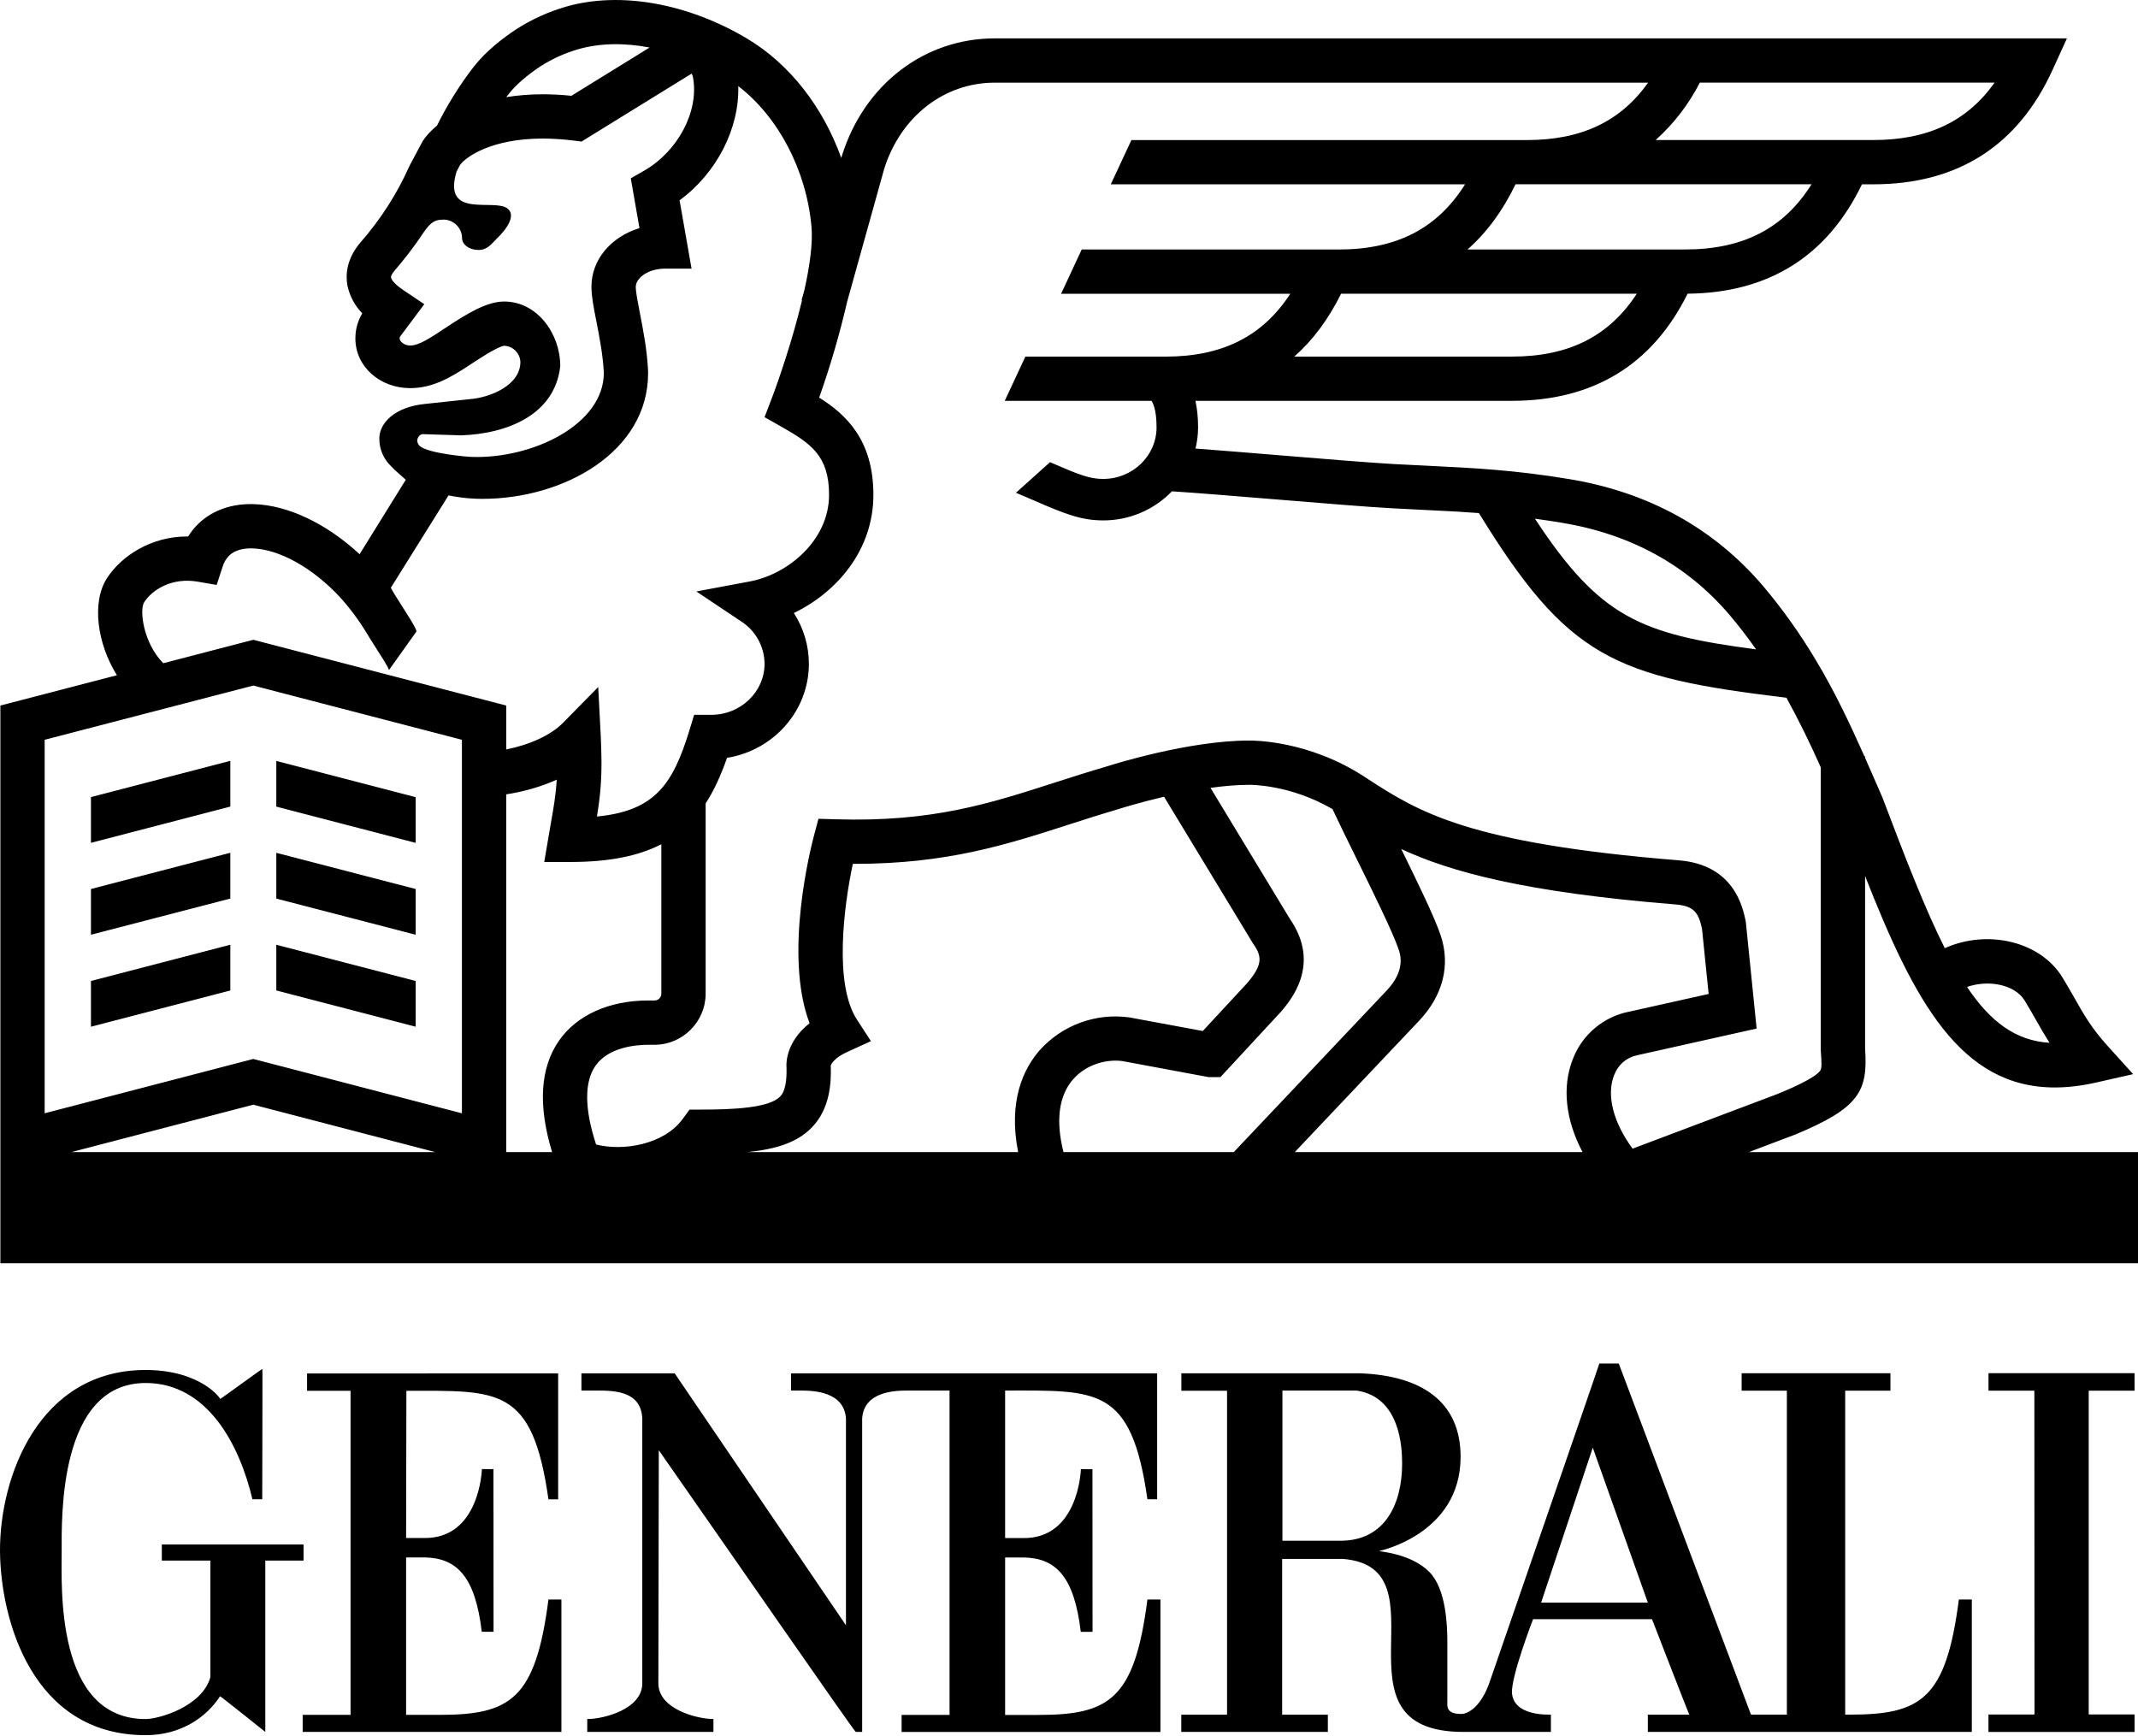<svg clip-rule="evenodd" fill-rule="evenodd" stroke-linejoin="round" stroke-miterlimit="2" viewBox="0 0 1000 812" xmlns="http://www.w3.org/2000/svg"><path d="m13.106 65.637h.571c1.8.033 1.875-2.2 1.875-2.226 0 0 .365.01.373 0l.003 5.253h-.38c-.21-1.773-.796-2.375-1.825-2.4h-.617v5.081h1.064c2.296 0 3.113-.492 3.53-3.724h.418v4.274h-8.35v-.55h1.545v-10.46h-1.403v-.558l8.103-.003v4.065h-.313c-.518-3.653-1.61-3.503-4.585-3.503zm-3.31.21v.518h-1.234v5.53c-.005-.004-1.456-1.165-1.46-1.15-.436.667-1.249 1.255-2.402 1.255-3.672 0-4.684-3.745-4.7-5.942-.01-2.402 1.254-5.844 4.7-5.844 1.777 0 2.433.929 2.402.936.005.015 1.373-.995 1.365-.967.008-.009-.004 3.473-.004 4.204h-.317c-.418-1.776-1.462-3.753-3.446-3.753-2.816 0-2.71 4.377-2.71 5.424 0 1.145-.21 5.422 2.71 5.422.42 0 1.824-.399 2.09-1.354v-3.76h-1.568v-.52zm53.42 1.774h.42v4.274h-10.456v-.556h1.338c-.01 0-1.206-3.09-1.204-3.083h-3.838s-.722 1.87-.68 2.391c.065.72 1.098.69 1.255.69v.558h-2.82c-4.47.005-.473-5.302-3.886-5.583h-1.967v5.027h1.475v.556h-4.73v-.556h1.477v-10.456h-1.475v-.562h5.766c2.03.076 3.246.946 3.246 2.695 0 2.496-2.623 3.039-2.623 3.039-.024.023 1.01.067 1.615.678.54.542.58 1.724.58 2.244v1.98c0 .1-.04.382.5.356.585-.113.861-1.026.854-.995.007-.03 3.565-10.32 3.551-10.312h.628l4.267 11.331h1.158v-10.456h-1.46v-.563h4.802v.563h-1.46v10.456h.14c2.294 0 3.113-.484 3.528-3.716zm-13.48.1h3.444l-1.777-5zm-6.474-1.996c1.465 0 1.988-1.233 1.988-2.486 0-.518-.057-2.147-1.465-2.36h-2.398v4.846zm-10.824-4.845v4.759h.57c1.801.032 1.875-2.201 1.875-2.227 0 0 .366.01.373 0l.003 5.253h-.38c-.21-1.773-.795-2.374-1.825-2.4h-.616v5.082h1.062c2.296 0 3.114-.493 3.53-3.725h.42v4.274h-8.353v-.55h1.547v-10.468h-1.357c-.416 0-1.406.031-1.463.903v10.113h-.207c-.038.006-4.168-5.96-6.356-9.09l-.014 7.525c0 .833 1.256 1.15 1.777 1.15v.415h-4.072v-.415h.006c.521 0 1.77-.317 1.77-1.15v-8.548c-.039-.876-.87-.903-1.464-.903h-.5v-.555h3.01l5.527 8.13v-6.672c-.057-.872-1.046-.903-1.463-.903h-.31v-.555h11.816v4.065h-.314c-.519-3.653-1.617-3.51-4.593-3.51zm36.45.002h-1.48v10.45h1.48v.564h-4.715v-.563h1.486l-.005-10.451h-1.48v-.564h4.713zm-12.448-7.7h12.56v3.588h-68.988v-18l3.761-.978c-.64-1.023-.822-2.364-.317-3.139.464-.709 1.411-1.34 2.59-1.34h.025c.098-.156.213-.298.344-.423.454-.428 1.07-.643 1.782-.62 1.103.035 2.345.63 3.408 1.616l1.49-2.402-.356-.318-.105-.107c-.254-.235-.397-.567-.392-.913 0-.48.48-1.016 1.492-1.112l1.404-.15c.691-.05 1.656-.454 1.656-1.202-.01-.283-.24-.513-.523-.523-.216.024-.877.463-1.127.629-.614.406-1.194.738-1.905.738-.976 0-1.77-.691-1.77-1.605 0-.277.071-.55.21-.787l.012-.022c-.241-.248-.407-.559-.479-.898-.062-.338-.038-.854.428-1.399.642-.732 1.171-1.557 1.568-2.446l.022-.044.414-.777c.107-.164.262-.331.46-.496.314-.642.742-1.329 1.184-1.897.406-.52.966-.943 1.365-1.206.499-.322 1.042-.569 1.612-.734 1.738-.5 3.921-.116 5.84 1.027 1.38.82 2.457 2.215 3.045 3.856l.023-.08c.723-2.296 2.66-3.78 4.932-3.78h34.6l-.46 1.01c-1.118 2.455-3.066 3.7-5.79 3.7h-.365c-1.118 2.317-3.01 3.506-5.627 3.53-1.134 2.292-3.04 3.458-5.67 3.458h-10.213c.056.253.085.536.085.855 0 .236-.03.465-.083.685.782.058 1.777.14 2.747.22 1.44.118 2.927.24 3.647.28l1.041.052c1.592.078 2.848.14 4.623.433 2.567.425 4.676 1.59 6.27 3.464.627.745 1.192 1.54 1.69 2.377.6.993 1.1 2.052 1.57 3.107h.021v.05c.134.301.265.603.395.9l.165.38c.757 2 1.387 3.62 2.012 4.861 1.378-.617 3.078-.223 3.793.938.15.244.275.464.396.677.292.519.547.967 1.07 1.545l.82.906-1.192.27c-.477.108-.92.16-1.337.16-3.056 0-4.546-2.817-6.122-6.824v5.575c.097 1.38-.198 1.916-2.27 2.775l-.02.007zm-4.352-2.474c-.248.637-.024 1.518.6 2.363l4.696-1.772c.3-.124 1.16-.483 1.353-.737.057-.076.057-.218.026-.636l-.002-.053v-9.107c-.337-.765-.707-1.515-1.108-2.248-5.573-.67-7.049-1.284-9.926-5.96-.593-.042-1.186-.076-1.78-.102-.33-.016-.678-.034-1.048-.054-.74-.04-2.172-.157-3.687-.282-1.268-.103-2.578-.212-3.39-.264-.58.601-1.38.94-2.216.939-.72 0-1.25-.215-2.202-.628v-.001l-.617-.263 1.1-.987.628.267c.488.198.765.273 1.09.273.95 0 1.72-.747 1.72-1.664 0-.58-.12-.796-.163-.855h-4.737l.666-1.428h4.52c1.833 0 3.134-.651 4.03-2.028h-7.397l.666-1.429h8.29c1.87 0 3.184-.674 4.082-2.104h-11.434l.666-1.428h12.76c1.755 0 3.023-.595 3.915-1.853h-21.084c-1.632 0-3.03 1.087-3.566 2.77l-1.197 4.292c-.243 1.05-.545 2.086-.905 3.102.852.536 1.75 1.355 1.75 3.14 0 1.784-1.184 3.146-2.567 3.813.316.488.484 1.056.485 1.637 0 1.527-1.146 2.798-2.642 3.037-.193.554-.414 1.045-.69 1.471v6.137c.002.904-.739 1.649-1.643 1.653h-.215c-.369 0-1.274.066-1.7.681-.362.522-.353 1.395.023 2.537.853.217 2.184.018 2.8-.832l.216-.295h.376c1 0 2.188-.048 2.545-.42.06-.06.237-.246.206-.999-.004-.092-.005-.776.746-1.368-.837-2.202.03-5.63.141-6.051l.146-.547.566.016c3.097.094 4.942-.502 7.076-1.19.534-.17 1.085-.348 1.675-.52.2-.065 2.643-.83 4.574-.831.173-.004 1.931.005 3.702 1.151l.107.07.01-.005.006.016c1.657 1.071 3.238 2.083 10.056 2.634 1.771.145 2.055 1.504 2.15 1.95l.01.074.345 3.405-3.814.852c-.376.072-.649.3-.789.661zm-1.016 2.474c-.547-1.038-.666-2.094-.317-2.991.301-.8 1-1.387 1.84-1.545l2.547-.568-.214-2.106c-.116-.534-.27-.734-.859-.783-4.873-.393-7.269-1.054-8.848-1.789.547 1.113 1.073 2.198 1.265 2.765.34.981.083 1.98-.72 2.812l-3.98 4.205zm-16.75 0h5.495l4.914-5.192c.643-.665.462-1.19.402-1.362-.186-.55-.857-1.91-1.395-3.001-.25-.503-.495-1.008-.735-1.515-1.377-.802-2.663-.782-2.676-.784l-.017.001c-.394 0-.82.038-1.244.098l2.563 4.23c1.018 1.476.021 2.634-.307 3.016l-.018.018-1.917 2.071h-.378l-.068-.012-2.715-.505c-.48-.068-1.156.085-1.596.59-.46.528-.566 1.335-.308 2.347zm-.77-3.286c.729-.815 1.819-1.213 2.902-1.06l.021.004 2.342.434 1.43-1.543c.516-.603.48-.87.196-1.276l-.026-.04-2.85-4.702c-.805.188-1.396.376-1.408.38l-.017.006c-.575.168-1.12.342-1.647.512-2.02.652-3.94 1.268-6.904 1.268h-.068c-.29 1.365-.615 3.876.132 5.026l.452.696-.754.344c-.428.193-.523.39-.542.441.02.582-.032 1.397-.604 1.993-.47.49-1.154.71-2.093.803h8.744c-.327-1.658.176-2.692.694-3.286zm-15.512-.31c.571-.824 1.62-1.297 2.875-1.297h.215c.117 0 .213-.1.213-.223v-4.82c-.725.375-1.668.573-2.933.573h-.846l.142-.834.067-.39c.094-.532.164-.93.194-1.433-.53.241-1.1.393-1.63.474v11.546h1.48c-.459-1.513-.385-2.72.223-3.596zm-3.133 2.344v-12.055l-6.732-1.75-6.734 1.75v12.054l6.734-1.753zm-12.6 1.251h11.735l-5.867-1.529zm2.347-17.747c-.162.248-.03 1.321.616 1.97l2.905-.756 8.163 2.122v1.417c.754-.149 1.44-.462 1.828-.855l1.14-1.16.084 1.623c.007.153.022.628.022.797 0 .72-.06 1.23-.147 1.76 1.867-.183 2.448-1.035 2.983-2.778l.154-.504h.55c.95 0 1.722-.74 1.722-1.65-.005-.549-.285-1.06-.745-1.359l-1.456-.973 1.721-.322c1.26-.236 2.562-1.347 2.562-2.796 0-1.263-.589-1.661-1.547-2.204l-.535-.303.22-.574c.237-.62.686-1.929.99-3.2l-.014-.006.091-.325c.172-.78.276-1.52.227-2.05-.166-1.825-1.075-3.54-2.362-4.529.037 1.371-.697 2.806-1.894 3.686l.386 2.204h-.85c-.56 0-.95.309-.95.587 0 .166.064.494.132.844.104.53.233 1.19.266 1.881v.062c0 2.539-2.717 4.056-5.344 4.056h-.046c-.189 0-.584-.015-1.05-.112l-1.863 2.982c.062.122.204.347.303.5.052.082.092.144.1.16l.006.007.067.107c.094.146.25.394.318.537.025.054.038.092.03.104-.297.414-.59.831-.888 1.246.03-.042-.403-.692-.434-.747-.012-.021-.072-.113-.142-.225-.054-.083-.106-.168-.156-.254-.248-.405-.533-.787-.852-1.139-.875-.94-1.952-1.54-2.813-1.567-.326-.01-.58.067-.753.229-.101.101-.175.226-.215.363l-.192.588-.61-.106c-.804-.14-1.447.232-1.728.662zm8.814-5.248c-.016.075.031.173.09.217.305.24 1.546.339 1.626.342l.05.001c1.95.063 4.253-1.042 4.253-2.714-.029-.58-.14-1.153-.24-1.658-.089-.455-.16-.815-.16-1.118 0-.882.637-1.614 1.55-1.895l-.28-1.606.434-.249c1.085-.623 1.764-1.906 1.578-2.983l-.003-.022s-.01-.054-.042-.128l-3.557 2.196-.25-.032c-.33-.042-.663-.064-.996-.066-1.676 0-2.487.601-2.668.842l-.118.222c-.47 1.558 1.225.85 1.648 1.198.37.304-.33.946-.33.946-.182.179-.314.388-.61.388-.294 0-.532-.17-.532-.388-.004-.327-.275-.594-.602-.592-.336 0-.452.154-.653.435-.326.493-.649.893-.93 1.222-.029.033-.12.146-.107.21.025.132.25.31.394.406l.68.456-.786 1.053c-.006.017-.009.034-.009.052 0 .104.152.23.341.23.28 0 .648-.245 1.114-.554.715-.474 1.352-.866 1.918-.866 1.06 0 1.81 1.03 1.81 2.087-.173 1.562-1.699 2.18-3.198 2.232l-1.23-.039c-.084-.002-.163.076-.185.175zm2.948-11.152c-.026.032-.05.067-.077.1.36-.057.754-.092 1.182-.092.307.001.614.017.92.049l2.523-1.558c-.819-.157-1.612-.144-2.302.055-.431.124-.842.31-1.22.552-.437.289-.802.607-1.026.894zm38.442-.368c-.357.7-.841 1.328-1.426 1.853h7.022c1.756 0 3.025-.595 3.917-1.853zm-.477 5.385c1.868 0 3.184-.674 4.082-2.104h-9.553c-.412.855-.93 1.56-1.55 2.104zm-5.59 3.457c1.835 0 3.135-.652 4.032-2.028h-9.543c-.406.82-.91 1.498-1.51 2.028zm1.615 5.363c-.29-.049-.58-.092-.87-.131 2.092 3.18 3.395 3.726 7.137 4.217-.278-.396-.56-.763-.853-1.108-1.368-1.609-3.19-2.61-5.414-2.978zm14.932 15.416c-.31-.507-1.158-.68-1.857-.435.76 1.135 1.58 1.736 2.663 1.803-.153-.242-.299-.488-.437-.738-.115-.2-.232-.408-.369-.63zm-51.923-6.56v1.475l-4.498-1.17v-1.475zm-10.48 1.474v-1.476l4.498-1.17v1.476zm0 2.966v-1.476l4.498-1.169v1.478zm10.48-1.476v1.476l-4.498-1.167v-1.477zm0 2.968v1.476l-4.498-1.17v-1.475zm-10.48 1.477v-1.476l4.498-1.17v1.476z" fill-rule="nonzero" transform="matrix(14.493 0 0 14.493 .001 -231.884)"/></svg>
